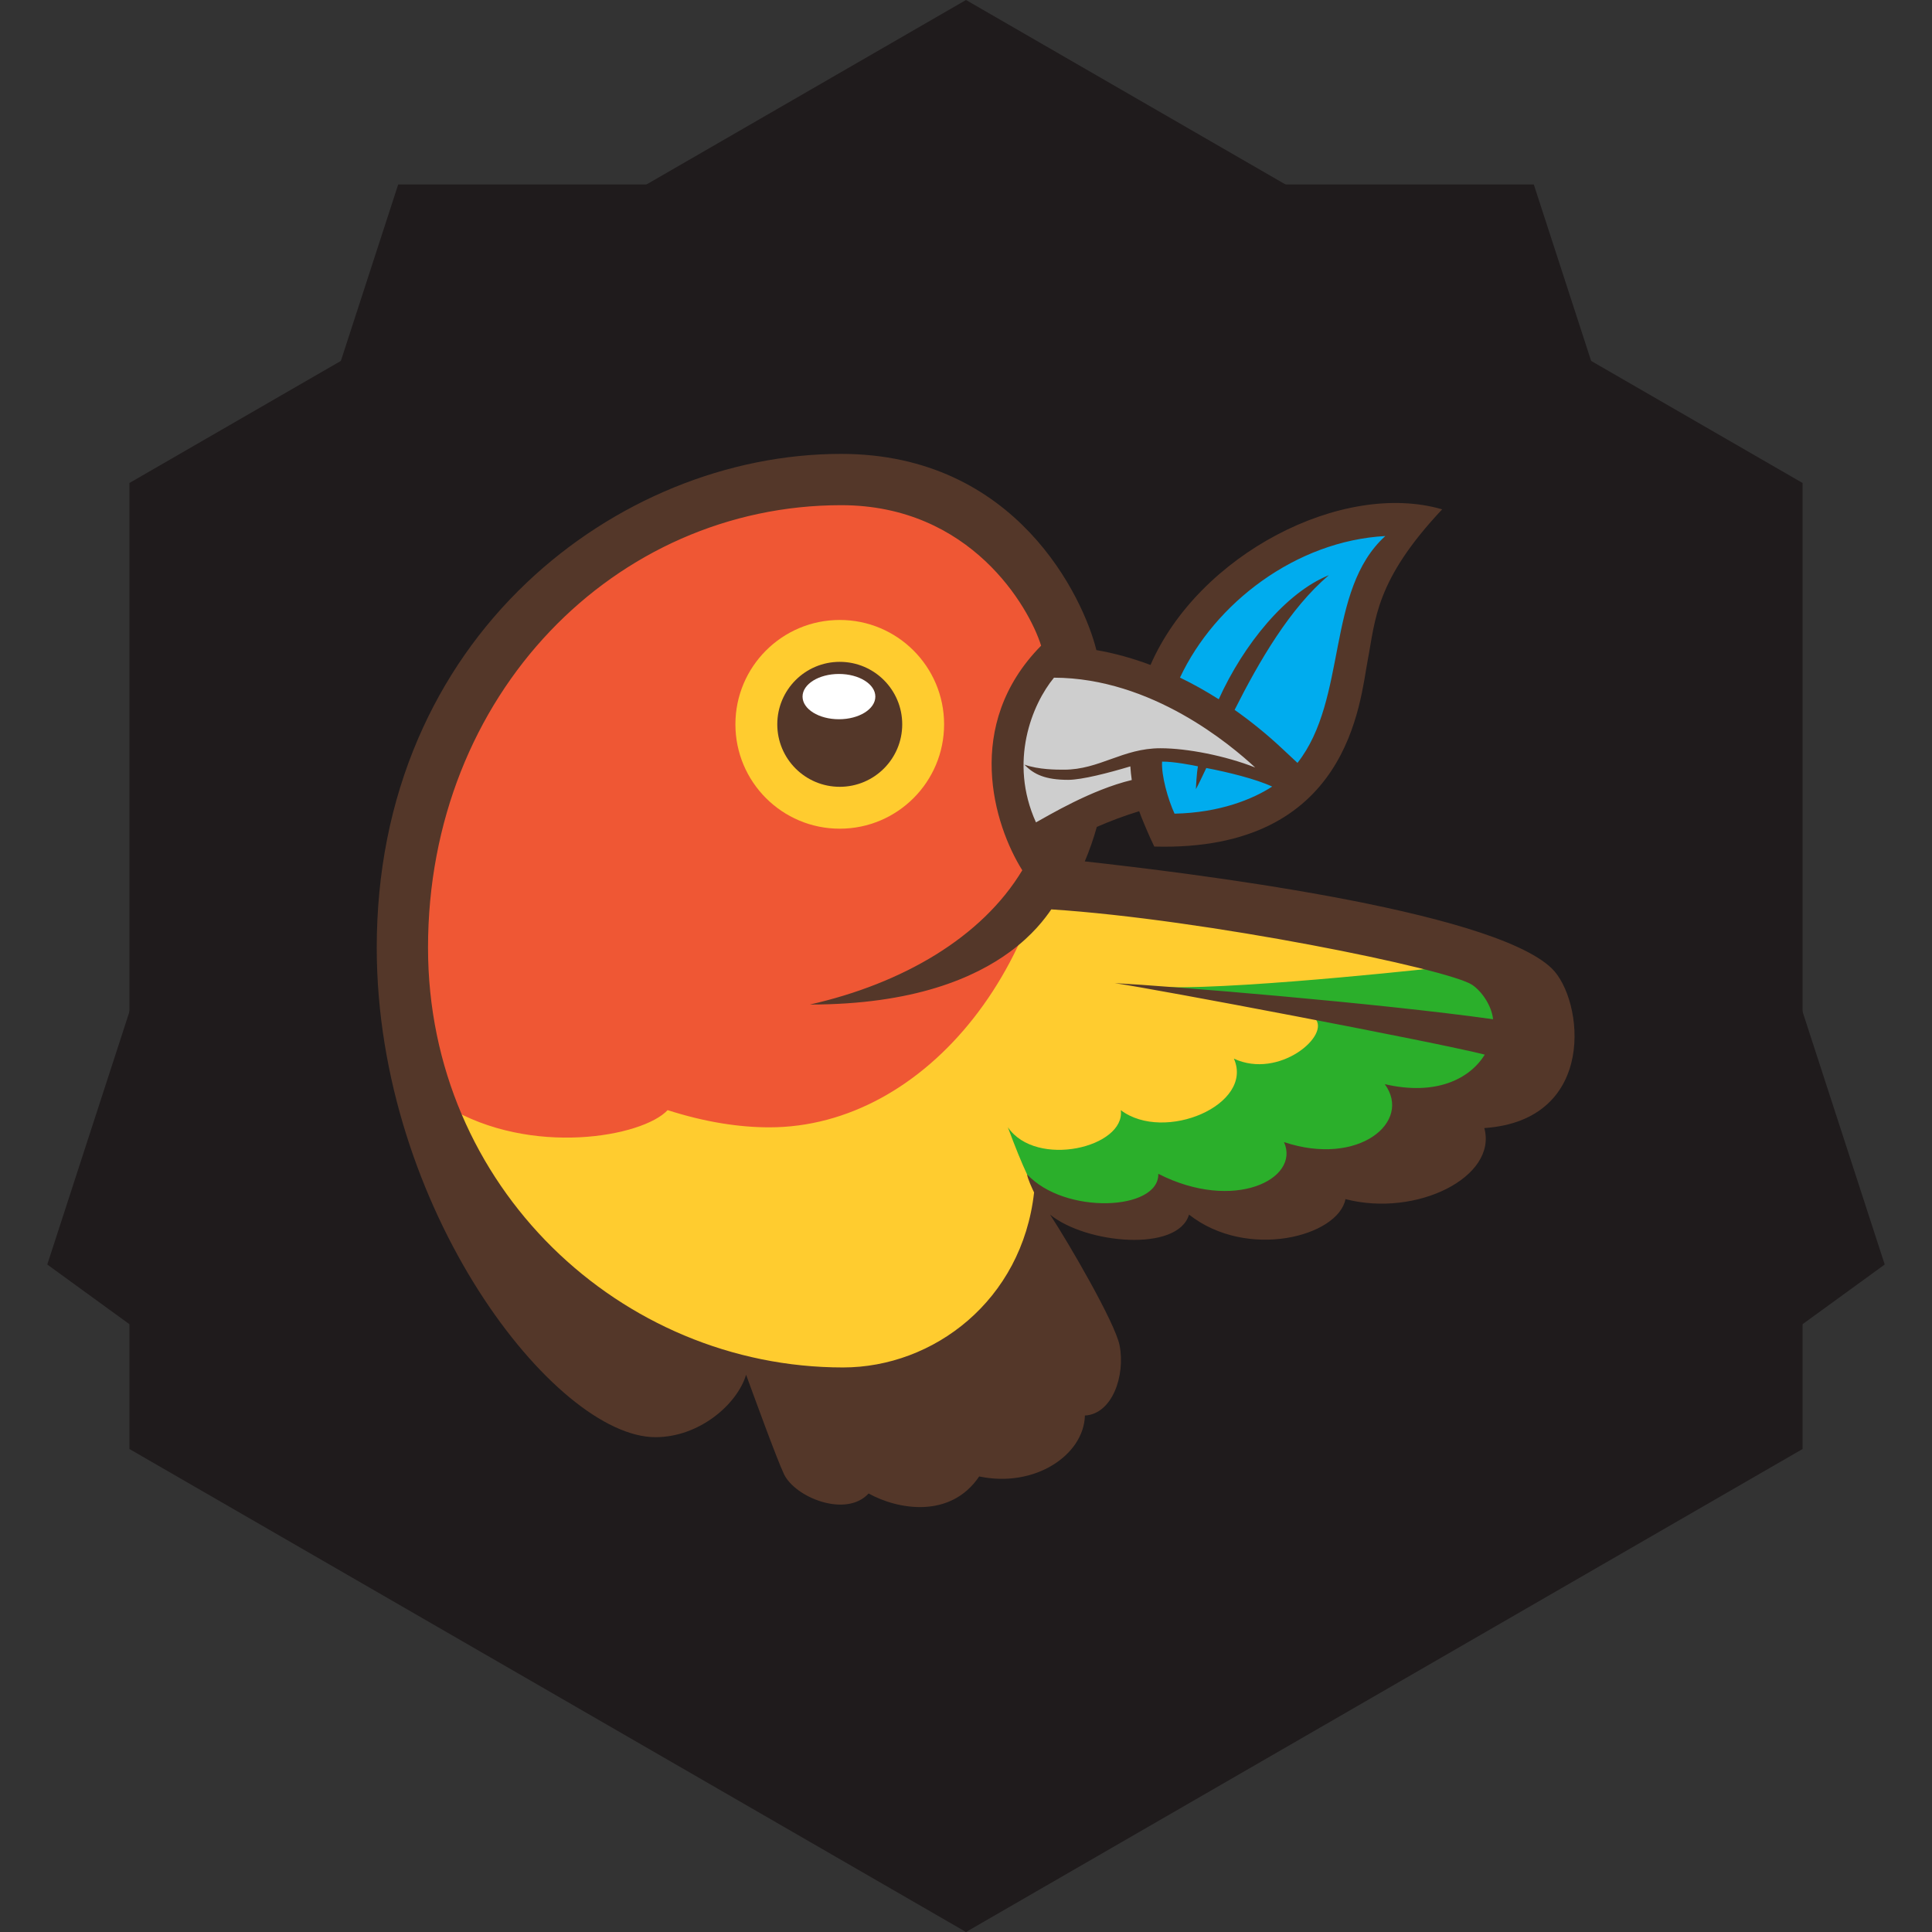 <svg width="200" height="200" xmlns="http://www.w3.org/2000/svg" xmlns:sketch="http://www.bohemiancoding.com/sketch/ns"><rect width="100%" height="100%" fill="#333333" stroke="none"/><title>Artboard 1</title><desc>Created with Sketch.</desc><g sketch:type="MSArtboardGroup" fill="none"><g sketch:type="MSShapeGroup" transform="matrix(1 0 0 -1 0 200)" fill="#1F1B1C"><polygon points="100 0 186.603 50 186.603 150 100 200 13.397 150 13.397 50"/><polygon points="100 0 195.106 69.098 158.779 180.902 41.221 180.902 4.894 69.098"/></g><g sketch:type="MSLayerGroup" transform="translate(39 47)"><path d="M105.261 7.871c-16.426 0-28.675 17.362-23.012 29.834 23.247 0 13.783-21.462 23.012-29.834z" id="Shape" fill="#00ACEE" sketch:type="MSShapeGroup"/><path d="M110.567 54.74c0-5.52-26.308-8.267-40.963-9.123-14.655-.856-68.198 9.299-61.86 22.724 6.339 13.425 22.422 27.7 40.521 27.7 9.377 0 20.243-6.609 20.841-18.743 10.845-3.623 41.461-3.815 41.461-22.558z" id="Shape" fill="#FFCC2F" sketch:type="MSShapeGroup"/><path d="M97.113 58.41c1.7 1.721-3.687 6.369-8.381 4.181 2.115 4.769-7.187 8.736-11.706 5.335.484 3.843-8.748 6.055-11.694 1.766.76 2.045 1.394 3.609 1.993 4.895l-.011-.036c1.532 2.005 3.616 3.619 12.689 3.619 13.981 0 36.563-10.621 36.563-18.418 0-6.454-2.42-7.058-6.587-6.588-4.168.47-25.955 2.735-30.59 1.825 2.515.535 15.195 2.965 17.724 3.421z" id="Shape" fill="#2BAF2B" sketch:type="MSShapeGroup"/><path d="M48.077 4.316c-26.733 0-53.567 26.577-40.797 63.234 8.674 5.215 20.241 3.148 22.833.371 3.918 1.253 7.414 1.78 10.538 1.78 16.238 0 30.114-17.255 30.114-38.818 0-22.115-14.594-26.566-22.688-26.566z" id="Shape" fill="#EF5734" sketch:type="MSShapeGroup"/><path d="M37.129 27.982c0 5.966 4.836 10.804 10.802 10.804 5.966 0 10.802-4.837 10.802-10.804 0-5.967-4.836-10.804-10.802-10.804-5.966 0-10.802 4.837-10.802 10.804z" id="Shape" fill="#FFCC2F" sketch:type="MSShapeGroup"/><path d="M41.464 27.982c0 3.572 2.896 6.468 6.467 6.468 3.572 0 6.467-2.896 6.467-6.468s-2.895-6.468-6.467-6.468c-3.572 0-6.467 2.896-6.467 6.468z" id="Shape" fill="#543729" sketch:type="MSShapeGroup"/><ellipse fill="#fff" sketch:type="MSShapeGroup" cx="47.847" cy="25.112" rx="3.768" ry="2.344"/><path d="M70.089 22.448c-4.91 2.86-4.748 12.118-2.566 16.636 4.225-1.566 10.112-4.673 11.026-5.228.914-.555-.506-2.662 3.042-2.662 4.92 0 9.369 1.538 10.646 2.091-.808-1.664-10.92-10.837-22.147-10.837z" id="Shape" fill="#CECECE" sketch:type="MSShapeGroup"/><path d="M121.63 53.24c-6.378-6.129-38.27-9.955-48.333-11.069.488-1.152.902-2.342 1.245-3.568 1.372-.601 2.852-1.16 4.384-1.627.186.55 1.065 2.66 1.566 3.66 20.235.558 21.275-15.04 22.097-19.313.805-4.178.764-8.215 7.704-15.596-10.341-3.014-25.211 4.671-30.192 16.109-1.872-.701-3.748-1.22-5.603-1.54-1.329-5.364-8.253-20.309-26.422-20.309-11.767 0-23.633 4.86-32.555 13.333-4.808 4.566-8.584 9.988-11.224 16.115-2.852 6.619-4.297 13.908-4.297 21.663 0 27.009 18.437 50.678 28.854 50.678 4.549 0 8.463-3.407 9.381-6.461.77 2.094 3.133 8.604 3.909 10.262 1.147 2.451 6.452 4.571 8.774 2.028 2.985 1.659 8.463 2.658 11.448-1.766 5.749 1.216 10.833-2.213 10.943-6.304 2.821-.151 4.205-4.112 3.589-7.267-.454-2.323-5.305-10.658-7.198-13.535 3.746 3.047 13.234 3.91 14.386.002 6.039 4.741 15.451 2.253 16.197-1.603 7.339 1.907 15.755-2.281 14.373-7.354 11.788-.816 10.279-13.36 6.972-16.539zm-30.699-20.792c-3.105-1.219-7.044-1.99-9.804-1.99-3.915 0-6.299 2.219-9.982 2.219-.773 0-2.619.004-4.099-.524.974 1.021 2.186 1.576 4.535 1.576 1.403 0 4.181-.716 6.431-1.393.031.474.081.944.148 1.411-4.215 1.008-8.637 3.689-9.917 4.385-2.847-6.288-.4-12.233 1.864-14.978 10.139.024 18.328 6.987 20.826 9.295zm4.384-.474l-1.551-1.448c-1.592-1.492-3.253-2.842-4.957-4.04 2.539-5.038 5.73-10.54 9.76-13.944-4.435 1.788-8.815 7.132-11.404 12.845-1.319-.839-2.659-1.588-4.011-2.242 3.612-7.711 12.005-14.151 21.255-14.654-6.196 5.62-3.87 16.836-9.091 23.482zm-12.727 5.256c-.683-1.481-1.375-3.941-1.29-5.387 1.151-.027 3.359.405 3.714.488-.135.679-.207 2.166-.21 2.359.219-.377.826-1.677 1.073-2.187 2.21.422 5.116 1.129 6.82 1.923-2 1.295-5.401 2.705-10.107 2.804zm-13.813-17.389c-8.084 8.195-4.892 18.561-1.949 23.248-4.187 6.967-12.419 11.733-21.982 13.901 10.736 0 17.049-2.764 20.722-5.471 2.344-1.727 3.615-3.432 4.264-4.381 15.917 1.03 41.119 6.158 43.578 7.819.987.667 2.005 2.142 2.154 3.553-11.961-1.675-33.52-3.437-39.166-3.736 4.008.568 33.238 6.104 38.305 7.4-1.542 2.515-5.055 4.291-10.349 3.057 2.861 3.898-2.694 8.574-10.431 5.999 1.703 3.827-5.186 7.272-13.015 3.283.1 3.828-9.713 4.269-13.592.039.074.504.535 1.469.733 1.892-1.25 11.179-10.405 18.114-19.781 18.114-22.958 0-42.958-18.648-42.958-43.459 0-26.231 19.382-45.803 42.77-45.803 13.401 0 19.454 10.549 20.698 14.545z" fill="#543729" sketch:type="MSShapeGroup"/></g></g></svg>